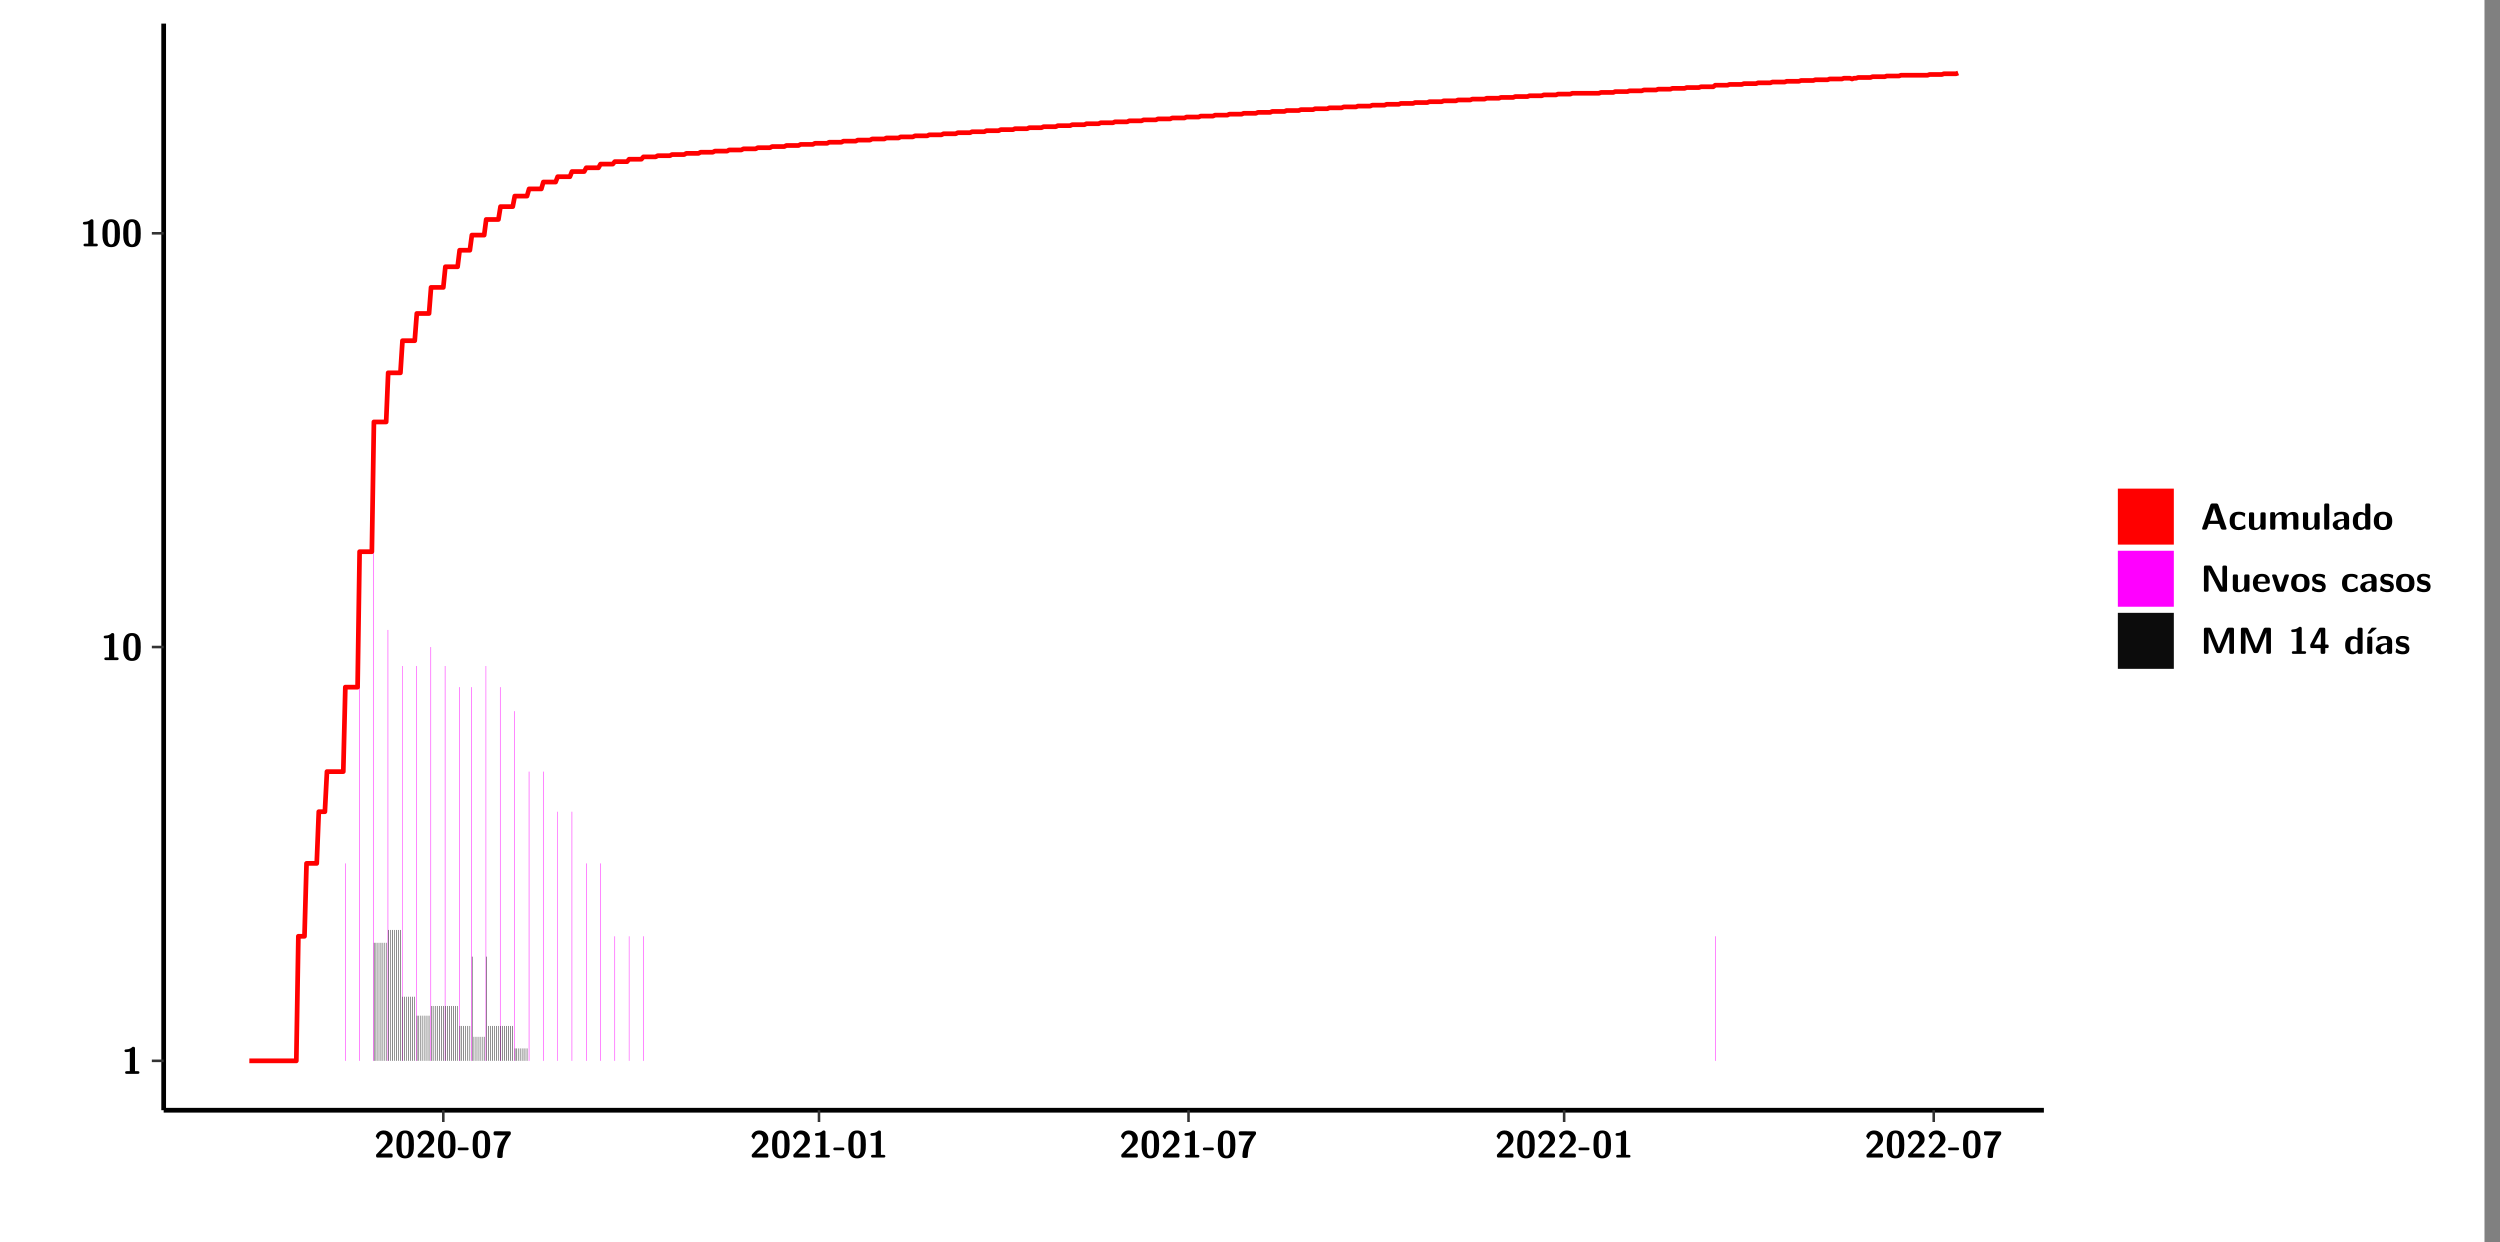 <?xml version="1.0" encoding="UTF-8"?>
<svg xmlns="http://www.w3.org/2000/svg" xmlns:xlink="http://www.w3.org/1999/xlink" width="579.653pt" height="288pt" viewBox="0 0 579.653 288" version="1.1">
<rect x="0" y="0" width="579.653" height="288" fill="#808080" stroke="none"/>
<defs>
<g>
<symbol overflow="visible" id="glyph0-0">
<path style="stroke:none;" d=""/>
</symbol>
<symbol overflow="visible" id="glyph0-1">
<path style="stroke:none;" d="M 3.109 -5.859 C 3.109 -6.016 3.109 -6.281 2.719 -6.281 C 2.547 -6.281 2.516 -6.266 2.406 -6.156 C 2.25 -6.016 1.922 -5.688 1.047 -5.672 C 0.891 -5.672 0.672 -5.609 0.672 -5.359 C 0.672 -5.047 0.969 -5.047 1.094 -5.047 C 1.344 -5.047 1.656 -5.078 1.906 -5.156 L 1.906 -0.625 L 1.234 -0.625 C 1.109 -0.625 0.812 -0.625 0.812 -0.312 C 0.812 0 1.109 0 1.234 0 L 3.719 0 C 3.828 0 4.141 0 4.141 -0.312 C 4.141 -0.625 3.828 -0.625 3.719 -0.625 L 3.109 -0.625 Z M 3.109 -5.859 "/>
</symbol>
<symbol overflow="visible" id="glyph0-2">
<path style="stroke:none;" d="M 4.438 -3 C 4.438 -4.203 4.438 -6.281 2.406 -6.281 C 0.375 -6.281 0.375 -4.219 0.375 -3 C 0.375 -1.812 0.375 0.188 2.406 0.188 C 4.438 0.188 4.438 -1.781 4.438 -3 Z M 2.406 -0.438 C 1.75 -0.438 1.656 -1.25 1.625 -1.484 C 1.562 -1.953 1.562 -2.766 1.562 -3.125 C 1.562 -3.641 1.562 -4.203 1.625 -4.641 C 1.641 -4.875 1.734 -5.641 2.406 -5.641 C 3.047 -5.641 3.156 -4.906 3.188 -4.734 C 3.25 -4.281 3.25 -3.594 3.25 -3.125 C 3.25 -2.625 3.25 -1.953 3.188 -1.469 C 3.156 -1.234 3.062 -0.438 2.406 -0.438 Z M 2.406 -0.438 "/>
</symbol>
<symbol overflow="visible" id="glyph0-3">
<path style="stroke:none;" d="M 0.562 -0.75 C 0.484 -0.656 0.484 -0.641 0.484 -0.484 L 0.484 -0.422 C 0.484 -0.109 0.578 0 0.906 0 L 3.906 0 C 4.25 0 4.328 -0.109 4.328 -0.422 L 4.328 -0.531 C 4.328 -0.672 4.328 -0.828 4.141 -0.906 C 4.078 -0.953 3.797 -0.953 3.625 -0.953 C 3.438 -0.953 3.219 -0.938 3.031 -0.938 L 1.609 -0.938 L 2.766 -2.031 C 2.906 -2.141 3.234 -2.422 3.359 -2.547 C 3.844 -3.016 4.328 -3.484 4.328 -4.266 C 4.328 -5.328 3.562 -6.281 2.266 -6.281 C 1.969 -6.281 1.469 -6.234 1.047 -5.891 C 0.969 -5.828 0.562 -5.516 0.406 -4.922 L 0.844 -4.359 C 0.891 -4.297 0.922 -4.266 0.984 -4.266 C 1.062 -4.266 1.078 -4.328 1.109 -4.422 C 1.281 -5.031 1.578 -5.406 2.141 -5.406 C 2.828 -5.406 3.109 -4.781 3.109 -4.25 C 3.109 -3.688 2.766 -3.094 2.25 -2.531 Z M 0.562 -0.75 "/>
</symbol>
<symbol overflow="visible" id="glyph0-4">
<path style="stroke:none;" d="M 2.25 -1.688 C 2.359 -1.688 2.672 -1.688 2.672 -2 C 2.672 -2.328 2.359 -2.328 2.25 -2.328 L 0.531 -2.328 C 0.422 -2.328 0.109 -2.328 0.109 -2 C 0.109 -1.688 0.422 -1.688 0.531 -1.688 Z M 2.25 -1.688 "/>
</symbol>
<symbol overflow="visible" id="glyph0-5">
<path style="stroke:none;" d="M 3.219 -5.141 C 1.25 -2.984 1.25 -0.766 1.25 -0.328 C 1.25 -0.047 1.312 0.094 1.672 0.094 L 2.078 0.094 C 2.219 0.094 2.5 0.094 2.5 -0.25 C 2.531 -2.422 3.281 -4 4.344 -5.328 C 4.406 -5.422 4.406 -5.484 4.406 -5.641 C 4.406 -5.844 4.406 -6.078 4.047 -6.078 C 3.75 -6.094 1.984 -6.094 1.547 -6.094 L 1 -6.094 C 0.578 -6.094 0.406 -6.094 0.406 -5.672 L 0.406 -5.562 C 0.406 -5.422 0.406 -5.25 0.594 -5.172 C 0.656 -5.141 0.938 -5.141 1.125 -5.141 C 1.328 -5.141 1.531 -5.141 1.734 -5.141 Z M 3.219 -5.141 "/>
</symbol>
<symbol overflow="visible" id="glyph0-6">
<path style="stroke:none;" d="M 4.156 -5.703 C 4.031 -6.078 3.766 -6.078 3.594 -6.078 L 2.828 -6.078 C 2.641 -6.078 2.391 -6.078 2.266 -5.703 L 0.406 -0.406 C 0.375 -0.297 0.375 -0.281 0.375 -0.234 C 0.375 0 0.594 0 0.703 0 L 1.031 0 C 1.188 0 1.453 0 1.578 -0.344 L 1.922 -1.328 L 4.344 -1.328 L 4.641 -0.484 C 4.75 -0.172 4.812 0 5.234 0 L 5.703 0 C 5.828 0 6.047 0 6.047 -0.234 C 6.047 -0.281 6.047 -0.297 6 -0.406 Z M 2.812 -3.938 C 2.938 -4.328 3.062 -4.656 3.125 -4.969 L 3.141 -4.969 C 3.188 -4.766 3.188 -4.75 3.25 -4.547 L 4.078 -2.078 L 2.188 -2.078 Z M 2.812 -3.938 "/>
</symbol>
<symbol overflow="visible" id="glyph0-7">
<path style="stroke:none;" d="M 4 -0.438 C 4 -0.531 3.969 -0.938 3.953 -1.047 C 3.953 -1.078 3.938 -1.172 3.844 -1.172 C 3.812 -1.172 3.797 -1.172 3.703 -1.078 C 3.562 -0.953 3.141 -0.594 2.422 -0.594 C 1.516 -0.594 1.516 -1.469 1.516 -2.031 C 1.516 -2.75 1.562 -3.484 2.453 -3.484 C 3.031 -3.484 3.266 -3.344 3.578 -3.078 C 3.688 -2.984 3.703 -2.984 3.734 -2.984 C 3.828 -2.984 3.844 -3.062 3.844 -3.094 C 3.859 -3.172 3.953 -3.656 3.953 -3.703 C 3.953 -3.781 3.891 -3.812 3.75 -3.891 C 3.328 -4.078 3.062 -4.156 2.453 -4.156 C 1.141 -4.156 0.328 -3.547 0.328 -2.016 C 0.328 -0.562 1.078 0.094 2.406 0.094 C 2.641 0.094 3.172 0.094 3.75 -0.203 C 4 -0.344 4 -0.344 4 -0.438 Z M 4 -0.438 "/>
</symbol>
<symbol overflow="visible" id="glyph0-8">
<path style="stroke:none;" d="M 4.391 -3.594 C 4.391 -3.875 4.328 -4.016 3.969 -4.016 L 3.609 -4.016 C 3.281 -4.016 3.188 -3.906 3.188 -3.594 L 3.188 -1.516 C 3.188 -0.938 2.891 -0.438 2.266 -0.438 C 1.766 -0.438 1.719 -0.562 1.719 -1.031 L 1.719 -3.594 C 1.719 -3.875 1.656 -4.016 1.297 -4.016 L 0.953 -4.016 C 0.625 -4.016 0.531 -3.922 0.531 -3.594 L 0.531 -1.109 C 0.531 -0.172 1.031 0.094 1.953 0.094 C 2.188 0.094 2.812 0.094 3.219 -0.656 L 3.219 -0.422 C 3.219 -0.141 3.281 0 3.641 0 L 3.969 0 C 4.297 0 4.391 -0.109 4.391 -0.422 Z M 4.391 -3.594 "/>
</symbol>
<symbol overflow="visible" id="glyph0-9">
<path style="stroke:none;" d="M 7.062 -2.844 C 7.062 -3.75 6.672 -4.109 5.781 -4.109 C 5.156 -4.109 4.688 -3.828 4.359 -3.25 C 4.219 -4.078 3.484 -4.109 3.109 -4.109 C 2.938 -4.109 2.578 -4.109 2.188 -3.828 C 1.906 -3.625 1.734 -3.344 1.672 -3.203 L 1.672 -3.641 C 1.672 -3.922 1.609 -4.062 1.25 -4.062 L 0.953 -4.062 C 0.625 -4.062 0.531 -3.969 0.531 -3.641 L 0.531 -0.422 C 0.531 -0.109 0.625 0 0.953 0 L 1.297 0 C 1.625 0 1.719 -0.109 1.719 -0.422 L 1.719 -2.359 C 1.719 -3.141 2.25 -3.484 2.688 -3.484 C 3.109 -3.484 3.203 -3.297 3.203 -2.828 L 3.203 -0.422 C 3.203 -0.109 3.297 0 3.625 0 L 3.969 0 C 4.297 0 4.391 -0.109 4.391 -0.422 L 4.391 -2.359 C 4.391 -3.141 4.922 -3.484 5.359 -3.484 C 5.781 -3.484 5.875 -3.297 5.875 -2.828 L 5.875 -0.422 C 5.875 -0.109 5.969 0 6.297 0 L 6.641 0 C 6.984 0 7.062 -0.109 7.062 -0.422 Z M 7.062 -2.844 "/>
</symbol>
<symbol overflow="visible" id="glyph0-10">
<path style="stroke:none;" d="M 1.703 -5.656 C 1.703 -5.938 1.641 -6.078 1.281 -6.078 L 0.953 -6.078 C 0.641 -6.078 0.531 -5.984 0.531 -5.656 L 0.531 -0.422 C 0.531 -0.109 0.625 0 0.953 0 L 1.281 0 C 1.609 0 1.703 -0.109 1.703 -0.422 Z M 1.703 -5.656 "/>
</symbol>
<symbol overflow="visible" id="glyph0-11">
<path style="stroke:none;" d="M 4.062 -2.766 C 4.062 -4.156 2.734 -4.156 2.297 -4.156 C 1.891 -4.156 1.453 -4.125 0.859 -3.891 C 0.672 -3.797 0.625 -3.781 0.625 -3.688 C 0.625 -3.625 0.688 -3.109 0.688 -3.047 C 0.703 -2.984 0.75 -2.938 0.812 -2.938 C 0.844 -2.938 0.875 -2.969 0.906 -3 C 1.281 -3.391 1.719 -3.578 2.266 -3.578 C 2.734 -3.578 2.875 -3.297 2.875 -2.781 L 2.875 -2.469 C 2.562 -2.469 0.266 -2.453 0.266 -1.172 C 0.266 -0.547 0.766 0.094 1.531 0.094 C 1.828 0.094 2.484 0.016 2.906 -0.594 L 2.906 -0.422 C 2.906 -0.141 2.969 0 3.328 0 L 3.641 0 C 3.984 0 4.062 -0.109 4.062 -0.422 Z M 2.875 -1.344 C 2.875 -0.531 2.047 -0.531 2.016 -0.531 C 1.641 -0.531 1.406 -0.844 1.406 -1.188 C 1.406 -2.047 2.625 -2.109 2.875 -2.109 Z M 2.875 -1.344 "/>
</symbol>
<symbol overflow="visible" id="glyph0-12">
<path style="stroke:none;" d="M 4.375 -5.656 C 4.375 -5.938 4.312 -6.078 3.953 -6.078 L 3.625 -6.078 C 3.297 -6.078 3.203 -5.969 3.203 -5.656 L 3.203 -3.672 C 2.812 -4.047 2.375 -4.109 2.109 -4.109 C 0.328 -4.109 0.328 -2.422 0.328 -2 C 0.328 -1.594 0.328 0.094 2.062 0.094 C 2.422 0.094 2.812 -0.016 3.188 -0.406 C 3.188 -0.094 3.297 0 3.609 0 L 3.953 0 C 4.281 0 4.375 -0.109 4.375 -0.422 Z M 3.188 -1.094 C 3.188 -0.953 3.188 -0.875 2.922 -0.688 C 2.703 -0.547 2.5 -0.531 2.406 -0.531 C 1.516 -0.531 1.516 -1.344 1.516 -2 C 1.516 -2.656 1.516 -3.484 2.5 -3.484 C 2.75 -3.484 2.984 -3.391 3.188 -3.203 Z M 3.188 -1.094 "/>
</symbol>
<symbol overflow="visible" id="glyph0-13">
<path style="stroke:none;" d="M 4.547 -1.969 C 4.547 -3.406 3.844 -4.156 2.406 -4.156 C 0.953 -4.156 0.266 -3.391 0.266 -1.969 C 0.266 -0.547 1.031 0.094 2.406 0.094 C 3.781 0.094 4.547 -0.531 4.547 -1.969 Z M 2.406 -0.594 C 1.469 -0.594 1.469 -1.375 1.469 -2.078 C 1.469 -2.75 1.469 -3.531 2.406 -3.531 C 3.344 -3.531 3.344 -2.766 3.344 -2.078 C 3.344 -1.391 3.344 -0.594 2.406 -0.594 Z M 2.406 -0.594 "/>
</symbol>
<symbol overflow="visible" id="glyph0-14">
<path style="stroke:none;" d="M 2.656 -5.734 C 2.469 -6.078 2.203 -6.078 2.031 -6.078 L 1.219 -6.078 C 0.906 -6.078 0.797 -5.984 0.797 -5.656 L 0.797 -0.422 C 0.797 -0.109 0.891 0 1.219 0 L 1.453 0 C 1.781 0 1.875 -0.109 1.875 -0.422 L 1.875 -5.016 L 1.891 -5.016 L 4.297 -0.344 C 4.484 0 4.75 0 4.922 0 L 5.734 0 C 6.062 0 6.156 -0.109 6.156 -0.422 L 6.156 -5.656 C 6.156 -5.938 6.094 -6.078 5.734 -6.078 L 5.5 -6.078 C 5.156 -6.078 5.078 -5.969 5.078 -5.656 L 5.078 -1.062 L 5.062 -1.062 Z M 2.656 -5.734 "/>
</symbol>
<symbol overflow="visible" id="glyph0-15">
<path style="stroke:none;" d="M 3.781 -1.875 C 3.984 -1.875 4.203 -1.891 4.203 -2.281 C 4.203 -3.406 3.672 -4.156 2.359 -4.156 C 0.969 -4.156 0.266 -3.375 0.266 -2.047 C 0.266 -0.609 1.109 0.094 2.484 0.094 C 2.812 0.094 3.312 0.047 3.891 -0.234 C 4.078 -0.328 4.141 -0.359 4.141 -0.469 C 4.141 -0.531 4.125 -0.781 4.109 -0.844 C 4.078 -1.125 4.062 -1.125 3.984 -1.125 C 3.953 -1.125 3.938 -1.125 3.844 -1.047 C 3.328 -0.594 2.797 -0.531 2.516 -0.531 C 1.531 -0.531 1.422 -1.312 1.391 -1.875 Z M 1.406 -2.344 C 1.422 -2.875 1.609 -3.531 2.359 -3.531 C 3.062 -3.531 3.203 -3.031 3.219 -2.344 Z M 1.406 -2.344 "/>
</symbol>
<symbol overflow="visible" id="glyph0-16">
<path style="stroke:none;" d="M 4.109 -3.609 C 4.141 -3.719 4.141 -3.75 4.141 -3.766 C 4.141 -4.016 3.922 -4.016 3.797 -4.016 L 3.609 -4.016 C 3.25 -4.016 3.141 -3.891 3.062 -3.641 L 2.203 -0.984 L 1.328 -3.641 C 1.266 -3.828 1.203 -4.016 0.781 -4.016 L 0.578 -4.016 C 0.453 -4.016 0.234 -4.016 0.234 -3.766 C 0.234 -3.75 0.234 -3.719 0.266 -3.609 L 1.312 -0.375 C 1.438 0 1.703 0 1.859 0 L 2.5 0 C 2.672 0 2.938 0 3.062 -0.375 Z M 4.109 -3.609 "/>
</symbol>
<symbol overflow="visible" id="glyph0-17">
<path style="stroke:none;" d="M 3.469 -1.234 C 3.469 -1.734 3.203 -2.031 3.047 -2.172 C 2.703 -2.484 2.391 -2.547 2.031 -2.609 C 1.547 -2.703 1.188 -2.766 1.188 -3.109 C 1.188 -3.469 1.484 -3.547 1.828 -3.547 C 2.406 -3.547 2.719 -3.328 2.953 -3.125 C 3.047 -3.047 3.062 -3.047 3.094 -3.047 C 3.188 -3.047 3.203 -3.125 3.203 -3.156 C 3.219 -3.219 3.312 -3.719 3.312 -3.766 C 3.312 -3.906 2.844 -4.031 2.75 -4.062 C 2.406 -4.156 2.125 -4.156 1.891 -4.156 C 1.5 -4.156 0.328 -4.156 0.328 -2.906 C 0.328 -2.484 0.516 -2.219 0.75 -2 C 1.062 -1.734 1.406 -1.672 1.906 -1.562 C 2.156 -1.531 2.609 -1.453 2.609 -1.062 C 2.609 -0.656 2.266 -0.594 1.922 -0.594 C 1.531 -0.594 1.047 -0.703 0.625 -1.188 C 0.594 -1.234 0.562 -1.266 0.516 -1.266 C 0.422 -1.266 0.406 -1.188 0.391 -1.125 C 0.375 -1.016 0.266 -0.516 0.266 -0.422 C 0.266 -0.266 0.922 -0.062 0.922 -0.047 C 1.406 0.094 1.766 0.094 1.922 0.094 C 2.359 0.094 3.469 0.062 3.469 -1.234 Z M 3.469 -1.234 "/>
</symbol>
<symbol overflow="visible" id="glyph0-18">
<path style="stroke:none;" d="M 4.859 -2.859 C 4.688 -2.422 4.359 -1.609 4.281 -1.312 C 4.203 -1.625 3.844 -2.484 3.656 -2.953 L 2.531 -5.719 C 2.391 -6.078 2.109 -6.078 1.953 -6.078 L 1.219 -6.078 C 0.906 -6.078 0.797 -5.984 0.797 -5.656 L 0.797 -0.422 C 0.797 -0.109 0.891 0 1.219 0 L 1.453 0 C 1.781 0 1.875 -0.109 1.875 -0.422 L 1.875 -4.953 L 1.891 -4.953 C 1.984 -4.562 2.375 -3.578 2.578 -3.062 L 3.609 -0.562 C 3.766 -0.188 3.969 -0.188 4.266 -0.188 C 4.562 -0.188 4.781 -0.188 4.938 -0.562 L 6.062 -3.328 C 6.141 -3.531 6.625 -4.719 6.672 -4.953 L 6.688 -4.953 L 6.688 -0.422 C 6.688 -0.141 6.75 0 7.109 0 L 7.344 0 C 7.672 0 7.766 -0.109 7.766 -0.422 L 7.766 -5.656 C 7.766 -5.938 7.703 -6.078 7.344 -6.078 L 6.609 -6.078 C 6.391 -6.078 6.172 -6.062 6.016 -5.703 Z M 4.859 -2.859 "/>
</symbol>
<symbol overflow="visible" id="glyph0-19">
<path style="stroke:none;" d="M 0.344 -2.297 C 0.266 -2.172 0.266 -2.141 0.266 -1.984 L 0.266 -1.766 C 0.266 -1.484 0.328 -1.344 0.688 -1.344 L 2.672 -1.344 L 2.672 -0.422 C 2.672 -0.141 2.719 0 3.078 0 L 3.328 0 C 3.656 0 3.75 -0.109 3.75 -0.422 L 3.75 -1.344 L 4.125 -1.344 C 4.391 -1.344 4.547 -1.406 4.547 -1.75 C 4.547 -2.078 4.422 -2.172 4.125 -2.172 L 3.75 -2.172 L 3.75 -5.656 C 3.75 -5.984 3.656 -6.078 3.328 -6.078 L 2.688 -6.078 C 2.531 -6.078 2.391 -6.078 2.281 -5.875 Z M 1.188 -2.172 C 2.578 -4.75 2.672 -5.016 2.703 -5.156 L 2.719 -5.156 L 2.719 -2.172 Z M 1.188 -2.172 "/>
</symbol>
<symbol overflow="visible" id="glyph0-20">
<path style="stroke:none;" d="M 3.906 -5.844 C 3.953 -5.875 4 -5.922 4 -5.969 C 4 -6.078 3.906 -6.078 3.766 -6.078 L 3.047 -6.078 C 2.875 -6.078 2.859 -6.078 2.781 -5.984 L 2.031 -4.953 C 1.953 -4.859 1.953 -4.844 1.953 -4.828 C 1.953 -4.703 2.047 -4.703 2.188 -4.703 L 2.516 -4.703 Z M 3.906 -5.844 "/>
</symbol>
<symbol overflow="visible" id="glyph0-21">
<path style="stroke:none;" d="M 1.703 -3.594 C 1.703 -3.875 1.641 -4.016 1.281 -4.016 L 0.953 -4.016 C 0.641 -4.016 0.531 -3.922 0.531 -3.594 L 0.531 -0.422 C 0.531 -0.109 0.625 0 0.953 0 L 1.281 0 C 1.609 0 1.703 -0.109 1.703 -0.422 Z M 1.703 -3.594 "/>
</symbol>
</g>
<clipPath id="clip1">
  <path d="M 0 0 L 576.008 0 L 576.008 288 L 0 288 Z M 0 0 "/>
</clipPath>
<clipPath id="clip2">
  <path d="M 37.949 5.477 L 473.898 5.477 L 473.898 257.414 L 37.949 257.414 Z M 37.949 5.477 "/>
</clipPath>
</defs>
<g id="surface1">
<g clip-path="url(#clip1)" clip-rule="nonzero">
<path style="fill-rule:nonzero;fill:rgb(100%,100%,100%);fill-opacity:1;stroke-width:0.598;stroke-linecap:round;stroke-linejoin:round;stroke:rgb(100%,100%,100%);stroke-opacity:1;stroke-miterlimit:10;" d="M 0 0 L 0 288.004 L 576.008 288.004 L 576.008 0 Z M 0 0 " transform="matrix(1,0,0,-1,0,288)"/>
</g>
<g clip-path="url(#clip2)" clip-rule="nonzero">
<path style=" stroke:none;fill-rule:nonzero;fill:rgb(100%,100%,100%);fill-opacity:1;" d="M 37.949 257.414 L 37.949 5.477 L 473.898 5.477 L 473.898 257.414 Z M 37.949 257.414 "/>
</g>
<path style=" stroke:none;fill-rule:nonzero;fill:rgb(100%,0%,100%);fill-opacity:1;" d="M 80.012 245.969 L 80.012 200.188 L 80.121 200.188 L 80.121 245.969 Z M 80.012 245.969 "/>
<path style=" stroke:none;fill-rule:nonzero;fill:rgb(100%,0%,100%);fill-opacity:1;" d="M 83.328 245.969 L 83.328 154.418 L 83.438 154.418 L 83.438 245.969 Z M 83.328 245.969 "/>
<path style=" stroke:none;fill-rule:nonzero;fill:rgb(100%,0%,100%);fill-opacity:1;" d="M 86.578 245.969 L 86.578 125.539 L 86.688 125.539 L 86.688 245.969 Z M 86.578 245.969 "/>
<path style=" stroke:none;fill-rule:nonzero;fill:rgb(4.999%,4.999%,4.999%);fill-opacity:1;" d="M 86.695 245.969 L 86.695 218.598 L 86.805 218.598 L 86.805 245.969 Z M 86.695 245.969 "/>
<path style=" stroke:none;fill-rule:nonzero;fill:rgb(4.999%,4.999%,4.999%);fill-opacity:1;" d="M 87.113 245.969 L 87.113 218.598 L 87.223 218.598 L 87.223 245.969 Z M 87.113 245.969 "/>
<path style=" stroke:none;fill-rule:nonzero;fill:rgb(4.999%,4.999%,4.999%);fill-opacity:1;" d="M 87.582 245.969 L 87.582 218.598 L 87.691 218.598 L 87.691 245.969 Z M 87.582 245.969 "/>
<path style=" stroke:none;fill-rule:nonzero;fill:rgb(4.999%,4.999%,4.999%);fill-opacity:1;" d="M 88.062 245.969 L 88.062 218.598 L 88.172 218.598 L 88.172 245.969 Z M 88.062 245.969 "/>
<path style=" stroke:none;fill-rule:nonzero;fill:rgb(4.999%,4.999%,4.999%);fill-opacity:1;" d="M 88.527 245.969 L 88.527 218.598 L 88.641 218.598 L 88.641 245.969 Z M 88.527 245.969 "/>
<path style=" stroke:none;fill-rule:nonzero;fill:rgb(4.999%,4.999%,4.999%);fill-opacity:1;" d="M 89.008 245.969 L 89.008 218.598 L 89.117 218.598 L 89.117 245.969 Z M 89.008 245.969 "/>
<path style=" stroke:none;fill-rule:nonzero;fill:rgb(4.999%,4.999%,4.999%);fill-opacity:1;" d="M 89.484 245.969 L 89.484 218.598 L 89.586 218.598 L 89.586 245.969 Z M 89.484 245.969 "/>
<path style=" stroke:none;fill-rule:nonzero;fill:rgb(100%,0%,100%);fill-opacity:1;" d="M 89.895 245.969 L 89.895 146.059 L 90.004 146.059 L 90.004 245.969 Z M 89.895 245.969 "/>
<path style=" stroke:none;fill-rule:nonzero;fill:rgb(4.999%,4.999%,4.999%);fill-opacity:1;" d="M 90.012 245.969 L 90.012 215.621 L 90.125 215.621 L 90.125 245.969 Z M 90.012 245.969 "/>
<path style=" stroke:none;fill-rule:nonzero;fill:rgb(4.999%,4.999%,4.999%);fill-opacity:1;" d="M 90.434 245.969 L 90.434 215.621 L 90.531 215.621 L 90.531 245.969 Z M 90.434 245.969 "/>
<path style=" stroke:none;fill-rule:nonzero;fill:rgb(4.999%,4.999%,4.999%);fill-opacity:1;" d="M 90.898 245.969 L 90.898 215.621 L 91.012 215.621 L 91.012 245.969 Z M 90.898 245.969 "/>
<path style=" stroke:none;fill-rule:nonzero;fill:rgb(4.999%,4.999%,4.999%);fill-opacity:1;" d="M 91.379 245.969 L 91.379 215.621 L 91.477 215.621 L 91.477 245.969 Z M 91.379 245.969 "/>
<path style=" stroke:none;fill-rule:nonzero;fill:rgb(4.999%,4.999%,4.999%);fill-opacity:1;" d="M 91.848 245.969 L 91.848 215.621 L 91.957 215.621 L 91.957 245.969 Z M 91.848 245.969 "/>
<path style=" stroke:none;fill-rule:nonzero;fill:rgb(4.999%,4.999%,4.999%);fill-opacity:1;" d="M 92.324 245.969 L 92.324 215.621 L 92.426 215.621 L 92.426 245.969 Z M 92.324 245.969 "/>
<path style=" stroke:none;fill-rule:nonzero;fill:rgb(4.999%,4.999%,4.999%);fill-opacity:1;" d="M 92.793 245.969 L 92.793 215.621 L 92.902 215.621 L 92.902 245.969 Z M 92.793 245.969 "/>
<path style=" stroke:none;fill-rule:nonzero;fill:rgb(100%,0%,100%);fill-opacity:1;" d="M 93.211 245.969 L 93.211 154.418 L 93.312 154.418 L 93.312 245.969 Z M 93.211 245.969 "/>
<path style=" stroke:none;fill-rule:nonzero;fill:rgb(4.999%,4.999%,4.999%);fill-opacity:1;" d="M 93.332 245.969 L 93.332 231.102 L 93.43 231.102 L 93.43 245.969 Z M 93.332 245.969 "/>
<path style=" stroke:none;fill-rule:nonzero;fill:rgb(4.999%,4.999%,4.999%);fill-opacity:1;" d="M 93.738 245.969 L 93.738 231.102 L 93.848 231.102 L 93.848 245.969 Z M 93.738 245.969 "/>
<path style=" stroke:none;fill-rule:nonzero;fill:rgb(4.999%,4.999%,4.999%);fill-opacity:1;" d="M 94.219 245.969 L 94.219 231.102 L 94.316 231.102 L 94.316 245.969 Z M 94.219 245.969 "/>
<path style=" stroke:none;fill-rule:nonzero;fill:rgb(4.999%,4.999%,4.999%);fill-opacity:1;" d="M 94.688 245.969 L 94.688 231.102 L 94.797 231.102 L 94.797 245.969 Z M 94.688 245.969 "/>
<path style=" stroke:none;fill-rule:nonzero;fill:rgb(4.999%,4.999%,4.999%);fill-opacity:1;" d="M 95.164 245.969 L 95.164 231.102 L 95.266 231.102 L 95.266 245.969 Z M 95.164 245.969 "/>
<path style=" stroke:none;fill-rule:nonzero;fill:rgb(4.999%,4.999%,4.999%);fill-opacity:1;" d="M 95.633 245.969 L 95.633 231.102 L 95.742 231.102 L 95.742 245.969 Z M 95.633 245.969 "/>
<path style=" stroke:none;fill-rule:nonzero;fill:rgb(4.999%,4.999%,4.999%);fill-opacity:1;" d="M 96.109 245.969 L 96.109 231.102 L 96.211 231.102 L 96.211 245.969 Z M 96.109 245.969 "/>
<path style=" stroke:none;fill-rule:nonzero;fill:rgb(100%,0%,100%);fill-opacity:1;" d="M 96.52 245.969 L 96.52 154.418 L 96.629 154.418 L 96.629 245.969 Z M 96.52 245.969 "/>
<path style=" stroke:none;fill-rule:nonzero;fill:rgb(4.999%,4.999%,4.999%);fill-opacity:1;" d="M 96.641 245.969 L 96.641 235.496 L 96.75 235.496 L 96.75 245.969 Z M 96.641 245.969 "/>
<path style=" stroke:none;fill-rule:nonzero;fill:rgb(4.999%,4.999%,4.999%);fill-opacity:1;" d="M 97.059 245.969 L 97.059 235.496 L 97.156 235.496 L 97.156 245.969 Z M 97.059 245.969 "/>
<path style=" stroke:none;fill-rule:nonzero;fill:rgb(4.999%,4.999%,4.999%);fill-opacity:1;" d="M 97.527 245.969 L 97.527 235.496 L 97.637 235.496 L 97.637 245.969 Z M 97.527 245.969 "/>
<path style=" stroke:none;fill-rule:nonzero;fill:rgb(4.999%,4.999%,4.999%);fill-opacity:1;" d="M 98.004 245.969 L 98.004 235.496 L 98.102 235.496 L 98.102 245.969 Z M 98.004 245.969 "/>
<path style=" stroke:none;fill-rule:nonzero;fill:rgb(4.999%,4.999%,4.999%);fill-opacity:1;" d="M 98.473 245.969 L 98.473 235.496 L 98.582 235.496 L 98.582 245.969 Z M 98.473 245.969 "/>
<path style=" stroke:none;fill-rule:nonzero;fill:rgb(4.999%,4.999%,4.999%);fill-opacity:1;" d="M 98.949 245.969 L 98.949 235.496 L 99.051 235.496 L 99.051 245.969 Z M 98.949 245.969 "/>
<path style=" stroke:none;fill-rule:nonzero;fill:rgb(4.999%,4.999%,4.999%);fill-opacity:1;" d="M 99.418 245.969 L 99.418 235.496 L 99.527 235.496 L 99.527 245.969 Z M 99.418 245.969 "/>
<path style=" stroke:none;fill-rule:nonzero;fill:rgb(100%,0%,100%);fill-opacity:1;" d="M 99.836 245.969 L 99.836 150.027 L 99.945 150.027 L 99.945 245.969 Z M 99.836 245.969 "/>
<path style=" stroke:none;fill-rule:nonzero;fill:rgb(4.999%,4.999%,4.999%);fill-opacity:1;" d="M 99.957 245.969 L 99.957 233.246 L 100.055 233.246 L 100.055 245.969 Z M 99.957 245.969 "/>
<path style=" stroke:none;fill-rule:nonzero;fill:rgb(4.999%,4.999%,4.999%);fill-opacity:1;" d="M 100.363 245.969 L 100.363 233.246 L 100.473 233.246 L 100.473 245.969 Z M 100.363 245.969 "/>
<path style=" stroke:none;fill-rule:nonzero;fill:rgb(4.999%,4.999%,4.999%);fill-opacity:1;" d="M 100.844 245.969 L 100.844 233.246 L 100.953 233.246 L 100.953 245.969 Z M 100.844 245.969 "/>
<path style=" stroke:none;fill-rule:nonzero;fill:rgb(4.999%,4.999%,4.999%);fill-opacity:1;" d="M 101.312 245.969 L 101.312 233.246 L 101.422 233.246 L 101.422 245.969 Z M 101.312 245.969 "/>
<path style=" stroke:none;fill-rule:nonzero;fill:rgb(4.999%,4.999%,4.999%);fill-opacity:1;" d="M 101.789 245.969 L 101.789 233.246 L 101.898 233.246 L 101.898 245.969 Z M 101.789 245.969 "/>
<path style=" stroke:none;fill-rule:nonzero;fill:rgb(4.999%,4.999%,4.999%);fill-opacity:1;" d="M 102.258 245.969 L 102.258 233.246 L 102.367 233.246 L 102.367 245.969 Z M 102.258 245.969 "/>
<path style=" stroke:none;fill-rule:nonzero;fill:rgb(4.999%,4.999%,4.999%);fill-opacity:1;" d="M 102.734 245.969 L 102.734 233.246 L 102.844 233.246 L 102.844 245.969 Z M 102.734 245.969 "/>
<path style=" stroke:none;fill-rule:nonzero;fill:rgb(100%,0%,100%);fill-opacity:1;" d="M 103.145 245.969 L 103.145 154.418 L 103.254 154.418 L 103.254 245.969 Z M 103.145 245.969 "/>
<path style=" stroke:none;fill-rule:nonzero;fill:rgb(4.999%,4.999%,4.999%);fill-opacity:1;" d="M 103.266 245.969 L 103.266 233.246 L 103.375 233.246 L 103.375 245.969 Z M 103.266 245.969 "/>
<path style=" stroke:none;fill-rule:nonzero;fill:rgb(4.999%,4.999%,4.999%);fill-opacity:1;" d="M 103.684 245.969 L 103.684 233.246 L 103.793 233.246 L 103.793 245.969 Z M 103.684 245.969 "/>
<path style=" stroke:none;fill-rule:nonzero;fill:rgb(4.999%,4.999%,4.999%);fill-opacity:1;" d="M 104.152 245.969 L 104.152 233.246 L 104.262 233.246 L 104.262 245.969 Z M 104.152 245.969 "/>
<path style=" stroke:none;fill-rule:nonzero;fill:rgb(4.999%,4.999%,4.999%);fill-opacity:1;" d="M 104.629 245.969 L 104.629 233.246 L 104.738 233.246 L 104.738 245.969 Z M 104.629 245.969 "/>
<path style=" stroke:none;fill-rule:nonzero;fill:rgb(4.999%,4.999%,4.999%);fill-opacity:1;" d="M 105.098 245.969 L 105.098 233.246 L 105.207 233.246 L 105.207 245.969 Z M 105.098 245.969 "/>
<path style=" stroke:none;fill-rule:nonzero;fill:rgb(4.999%,4.999%,4.999%);fill-opacity:1;" d="M 105.574 245.969 L 105.574 233.246 L 105.684 233.246 L 105.684 245.969 Z M 105.574 245.969 "/>
<path style=" stroke:none;fill-rule:nonzero;fill:rgb(4.999%,4.999%,4.999%);fill-opacity:1;" d="M 106.055 245.969 L 106.055 233.246 L 106.152 233.246 L 106.152 245.969 Z M 106.055 245.969 "/>
<path style=" stroke:none;fill-rule:nonzero;fill:rgb(100%,0%,100%);fill-opacity:1;" d="M 106.461 245.969 L 106.461 159.32 L 106.57 159.32 L 106.57 245.969 Z M 106.461 245.969 "/>
<path style=" stroke:none;fill-rule:nonzero;fill:rgb(4.999%,4.999%,4.999%);fill-opacity:1;" d="M 106.582 245.969 L 106.582 237.879 L 106.691 237.879 L 106.691 245.969 Z M 106.582 245.969 "/>
<path style=" stroke:none;fill-rule:nonzero;fill:rgb(4.999%,4.999%,4.999%);fill-opacity:1;" d="M 107 245.969 L 107 237.879 L 107.102 237.879 L 107.102 245.969 Z M 107 245.969 "/>
<path style=" stroke:none;fill-rule:nonzero;fill:rgb(4.999%,4.999%,4.999%);fill-opacity:1;" d="M 107.469 245.969 L 107.469 237.879 L 107.578 237.879 L 107.578 245.969 Z M 107.469 245.969 "/>
<path style=" stroke:none;fill-rule:nonzero;fill:rgb(4.999%,4.999%,4.999%);fill-opacity:1;" d="M 107.945 245.969 L 107.945 237.879 L 108.047 237.879 L 108.047 245.969 Z M 107.945 245.969 "/>
<path style=" stroke:none;fill-rule:nonzero;fill:rgb(4.999%,4.999%,4.999%);fill-opacity:1;" d="M 108.414 245.969 L 108.414 237.879 L 108.523 237.879 L 108.523 245.969 Z M 108.414 245.969 "/>
<path style=" stroke:none;fill-rule:nonzero;fill:rgb(4.999%,4.999%,4.999%);fill-opacity:1;" d="M 108.895 245.969 L 108.895 237.879 L 108.992 237.879 L 108.992 245.969 Z M 108.895 245.969 "/>
<path style=" stroke:none;fill-rule:nonzero;fill:rgb(100%,0%,100%);fill-opacity:1;" d="M 109.301 245.969 L 109.301 159.32 L 109.41 159.32 L 109.41 245.969 Z M 109.301 245.969 "/>
<path style=" stroke:none;fill-rule:nonzero;fill:rgb(4.999%,4.999%,4.999%);fill-opacity:1;" d="M 109.422 245.969 L 109.422 221.809 L 109.531 221.809 L 109.531 245.969 Z M 109.422 245.969 "/>
<path style=" stroke:none;fill-rule:nonzero;fill:rgb(4.999%,4.999%,4.999%);fill-opacity:1;" d="M 109.84 245.969 L 109.84 240.398 L 109.938 240.398 L 109.938 245.969 Z M 109.84 245.969 "/>
<path style=" stroke:none;fill-rule:nonzero;fill:rgb(4.999%,4.999%,4.999%);fill-opacity:1;" d="M 110.309 245.969 L 110.309 240.398 L 110.418 240.398 L 110.418 245.969 Z M 110.309 245.969 "/>
<path style=" stroke:none;fill-rule:nonzero;fill:rgb(4.999%,4.999%,4.999%);fill-opacity:1;" d="M 110.785 245.969 L 110.785 240.398 L 110.887 240.398 L 110.887 245.969 Z M 110.785 245.969 "/>
<path style=" stroke:none;fill-rule:nonzero;fill:rgb(4.999%,4.999%,4.999%);fill-opacity:1;" d="M 111.254 245.969 L 111.254 240.398 L 111.363 240.398 L 111.363 245.969 Z M 111.254 245.969 "/>
<path style=" stroke:none;fill-rule:nonzero;fill:rgb(4.999%,4.999%,4.999%);fill-opacity:1;" d="M 111.734 245.969 L 111.734 240.398 L 111.832 240.398 L 111.832 245.969 Z M 111.734 245.969 "/>
<path style=" stroke:none;fill-rule:nonzero;fill:rgb(4.999%,4.999%,4.999%);fill-opacity:1;" d="M 112.199 245.969 L 112.199 240.398 L 112.309 240.398 L 112.309 245.969 Z M 112.199 245.969 "/>
<path style=" stroke:none;fill-rule:nonzero;fill:rgb(100%,0%,100%);fill-opacity:1;" d="M 112.617 245.969 L 112.617 154.418 L 112.719 154.418 L 112.719 245.969 Z M 112.617 245.969 "/>
<path style=" stroke:none;fill-rule:nonzero;fill:rgb(4.999%,4.999%,4.999%);fill-opacity:1;" d="M 112.738 245.969 L 112.738 221.809 L 112.84 221.809 L 112.84 245.969 Z M 112.738 245.969 "/>
<path style=" stroke:none;fill-rule:nonzero;fill:rgb(4.999%,4.999%,4.999%);fill-opacity:1;" d="M 113.148 245.969 L 113.148 237.879 L 113.258 237.879 L 113.258 245.969 Z M 113.148 245.969 "/>
<path style=" stroke:none;fill-rule:nonzero;fill:rgb(4.999%,4.999%,4.999%);fill-opacity:1;" d="M 113.625 245.969 L 113.625 237.879 L 113.727 237.879 L 113.727 245.969 Z M 113.625 245.969 "/>
<path style=" stroke:none;fill-rule:nonzero;fill:rgb(4.999%,4.999%,4.999%);fill-opacity:1;" d="M 114.094 245.969 L 114.094 237.879 L 114.203 237.879 L 114.203 245.969 Z M 114.094 245.969 "/>
<path style=" stroke:none;fill-rule:nonzero;fill:rgb(4.999%,4.999%,4.999%);fill-opacity:1;" d="M 114.57 245.969 L 114.57 237.879 L 114.672 237.879 L 114.672 245.969 Z M 114.57 245.969 "/>
<path style=" stroke:none;fill-rule:nonzero;fill:rgb(4.999%,4.999%,4.999%);fill-opacity:1;" d="M 115.039 245.969 L 115.039 237.879 L 115.148 237.879 L 115.148 245.969 Z M 115.039 245.969 "/>
<path style=" stroke:none;fill-rule:nonzero;fill:rgb(4.999%,4.999%,4.999%);fill-opacity:1;" d="M 115.52 245.969 L 115.52 237.879 L 115.617 237.879 L 115.617 245.969 Z M 115.52 245.969 "/>
<path style=" stroke:none;fill-rule:nonzero;fill:rgb(100%,0%,100%);fill-opacity:1;" d="M 115.926 245.969 L 115.926 159.32 L 116.035 159.32 L 116.035 245.969 Z M 115.926 245.969 "/>
<path style=" stroke:none;fill-rule:nonzero;fill:rgb(4.999%,4.999%,4.999%);fill-opacity:1;" d="M 116.047 245.969 L 116.047 237.879 L 116.156 237.879 L 116.156 245.969 Z M 116.047 245.969 "/>
<path style=" stroke:none;fill-rule:nonzero;fill:rgb(4.999%,4.999%,4.999%);fill-opacity:1;" d="M 116.465 245.969 L 116.465 237.879 L 116.574 237.879 L 116.574 245.969 Z M 116.465 245.969 "/>
<path style=" stroke:none;fill-rule:nonzero;fill:rgb(4.999%,4.999%,4.999%);fill-opacity:1;" d="M 116.934 245.969 L 116.934 237.879 L 117.043 237.879 L 117.043 245.969 Z M 116.934 245.969 "/>
<path style=" stroke:none;fill-rule:nonzero;fill:rgb(4.999%,4.999%,4.999%);fill-opacity:1;" d="M 117.41 245.969 L 117.41 237.879 L 117.52 237.879 L 117.52 245.969 Z M 117.41 245.969 "/>
<path style=" stroke:none;fill-rule:nonzero;fill:rgb(4.999%,4.999%,4.999%);fill-opacity:1;" d="M 117.879 245.969 L 117.879 237.879 L 117.988 237.879 L 117.988 245.969 Z M 117.879 245.969 "/>
<path style=" stroke:none;fill-rule:nonzero;fill:rgb(4.999%,4.999%,4.999%);fill-opacity:1;" d="M 118.359 245.969 L 118.359 237.879 L 118.469 237.879 L 118.469 245.969 Z M 118.359 245.969 "/>
<path style=" stroke:none;fill-rule:nonzero;fill:rgb(4.999%,4.999%,4.999%);fill-opacity:1;" d="M 118.824 245.969 L 118.824 237.879 L 118.934 237.879 L 118.934 245.969 Z M 118.824 245.969 "/>
<path style=" stroke:none;fill-rule:nonzero;fill:rgb(100%,0%,100%);fill-opacity:1;" d="M 119.246 245.969 L 119.246 164.891 L 119.355 164.891 L 119.355 245.969 Z M 119.246 245.969 "/>
<path style=" stroke:none;fill-rule:nonzero;fill:rgb(4.999%,4.999%,4.999%);fill-opacity:1;" d="M 119.363 245.969 L 119.363 243.086 L 119.473 243.086 L 119.473 245.969 Z M 119.363 245.969 "/>
<path style=" stroke:none;fill-rule:nonzero;fill:rgb(4.999%,4.999%,4.999%);fill-opacity:1;" d="M 119.773 245.969 L 119.773 243.086 L 119.883 243.086 L 119.883 245.969 Z M 119.773 245.969 "/>
<path style=" stroke:none;fill-rule:nonzero;fill:rgb(4.999%,4.999%,4.999%);fill-opacity:1;" d="M 120.25 245.969 L 120.25 243.086 L 120.359 243.086 L 120.359 245.969 Z M 120.25 245.969 "/>
<path style=" stroke:none;fill-rule:nonzero;fill:rgb(4.999%,4.999%,4.999%);fill-opacity:1;" d="M 120.719 245.969 L 120.719 243.086 L 120.828 243.086 L 120.828 245.969 Z M 120.719 245.969 "/>
<path style=" stroke:none;fill-rule:nonzero;fill:rgb(4.999%,4.999%,4.999%);fill-opacity:1;" d="M 121.195 245.969 L 121.195 243.086 L 121.309 243.086 L 121.309 245.969 Z M 121.195 245.969 "/>
<path style=" stroke:none;fill-rule:nonzero;fill:rgb(4.999%,4.999%,4.999%);fill-opacity:1;" d="M 121.664 245.969 L 121.664 243.086 L 121.773 243.086 L 121.773 245.969 Z M 121.664 245.969 "/>
<path style=" stroke:none;fill-rule:nonzero;fill:rgb(4.999%,4.999%,4.999%);fill-opacity:1;" d="M 122.145 245.969 L 122.145 243.086 L 122.254 243.086 L 122.254 245.969 Z M 122.145 245.969 "/>
<path style=" stroke:none;fill-rule:nonzero;fill:rgb(100%,0%,100%);fill-opacity:1;" d="M 122.613 245.969 L 122.613 178.906 L 122.723 178.906 L 122.723 245.969 Z M 122.613 245.969 "/>
<path style=" stroke:none;fill-rule:nonzero;fill:rgb(100%,0%,100%);fill-opacity:1;" d="M 125.93 245.969 L 125.93 178.906 L 126.039 178.906 L 126.039 245.969 Z M 125.93 245.969 "/>
<path style=" stroke:none;fill-rule:nonzero;fill:rgb(100%,0%,100%);fill-opacity:1;" d="M 129.246 245.969 L 129.246 188.203 L 129.348 188.203 L 129.348 245.969 Z M 129.246 245.969 "/>
<path style=" stroke:none;fill-rule:nonzero;fill:rgb(100%,0%,100%);fill-opacity:1;" d="M 132.555 245.969 L 132.555 188.203 L 132.664 188.203 L 132.664 245.969 Z M 132.555 245.969 "/>
<path style=" stroke:none;fill-rule:nonzero;fill:rgb(100%,0%,100%);fill-opacity:1;" d="M 135.871 245.969 L 135.871 200.188 L 135.98 200.188 L 135.98 245.969 Z M 135.871 245.969 "/>
<path style=" stroke:none;fill-rule:nonzero;fill:rgb(100%,0%,100%);fill-opacity:1;" d="M 139.18 245.969 L 139.18 200.188 L 139.289 200.188 L 139.289 245.969 Z M 139.18 245.969 "/>
<path style=" stroke:none;fill-rule:nonzero;fill:rgb(100%,0%,100%);fill-opacity:1;" d="M 142.496 245.969 L 142.496 217.086 L 142.605 217.086 L 142.605 245.969 Z M 142.496 245.969 "/>
<path style=" stroke:none;fill-rule:nonzero;fill:rgb(100%,0%,100%);fill-opacity:1;" d="M 145.816 245.969 L 145.816 217.086 L 145.914 217.086 L 145.914 245.969 Z M 145.816 245.969 "/>
<path style=" stroke:none;fill-rule:nonzero;fill:rgb(100%,0%,100%);fill-opacity:1;" d="M 149.121 245.969 L 149.121 217.086 L 149.23 217.086 L 149.23 245.969 Z M 149.121 245.969 "/>
<path style=" stroke:none;fill-rule:nonzero;fill:rgb(100%,0%,100%);fill-opacity:1;" d="M 397.645 245.969 L 397.645 217.086 L 397.754 217.086 L 397.754 245.969 Z M 397.645 245.969 "/>
<path style="fill:none;stroke-width:1.096;stroke-linecap:butt;stroke-linejoin:round;stroke:rgb(100%,0%,0%);stroke-opacity:1;stroke-miterlimit:10;" d="M 57.812 42.031 L 68.703 42.031 L 69.18 70.914 L 70.598 70.914 L 71.074 87.812 L 73.438 87.812 L 73.914 99.797 L 75.328 99.797 L 75.809 109.094 L 79.594 109.094 L 80.07 128.68 L 82.91 128.68 L 83.379 160.082 L 86.219 160.082 L 86.695 190.168 L 89.535 190.168 L 90.004 201.559 L 92.844 201.559 L 93.32 209 L 96.16 209 L 96.641 215.316 L 99.477 215.316 L 99.945 221.363 L 102.785 221.363 L 103.266 226.145 L 106.102 226.145 L 106.57 229.98 L 108.941 229.98 L 109.41 233.488 L 112.262 233.488 L 112.73 237.113 L 115.566 237.113 L 116.047 240.094 L 118.887 240.094 L 119.355 242.535 L 122.191 242.535 L 122.672 244.199 L 125.512 244.199 L 125.98 245.793 L 128.828 245.793 L 129.297 247.027 L 132.137 247.027 L 132.613 248.223 L 135.453 248.223 L 135.922 249.098 L 138.762 249.098 L 139.238 249.957 L 142.078 249.957 L 142.547 250.523 L 145.398 250.523 L 145.863 251.082 L 148.703 251.082 L 149.184 251.629 L 152.023 251.629 L 152.488 251.898 L 155.328 251.898 L 155.809 252.168 L 158.648 252.168 L 159.117 252.438 L 161.965 252.438 L 162.434 252.707 L 165.273 252.707 L 165.75 252.965 L 168.59 252.965 L 169.059 253.234 L 171.898 253.234 L 172.375 253.492 L 175.215 253.492 L 175.684 253.75 L 178.523 253.75 L 179 254.012 L 181.84 254.012 L 182.32 254.262 L 185.156 254.262 L 185.625 254.52 L 188.465 254.52 L 188.945 254.77 L 191.785 254.77 L 192.25 255.027 L 195.09 255.027 L 195.57 255.277 L 198.41 255.277 L 198.887 255.523 L 201.727 255.523 L 202.195 255.773 L 205.035 255.773 L 205.512 256.012 L 208.352 256.012 L 208.82 256.262 L 211.66 256.262 L 212.137 256.5 L 214.977 256.5 L 215.453 256.742 L 218.293 256.742 L 218.762 256.988 L 221.602 256.988 L 222.078 257.23 L 224.918 257.23 L 225.387 257.457 L 228.227 257.457 L 228.707 257.695 L 231.543 257.695 L 232.023 257.938 L 234.863 257.938 L 235.332 258.164 L 238.172 258.164 L 238.648 258.395 L 241.488 258.395 L 241.957 258.625 L 244.797 258.625 L 245.273 258.863 L 248.113 258.863 L 248.59 259.082 L 251.43 259.082 L 251.898 259.312 L 254.738 259.312 L 255.215 259.539 L 258.055 259.539 L 258.523 259.758 L 261.363 259.758 L 261.84 259.988 L 264.68 259.988 L 265.16 260.207 L 268 260.207 L 268.465 260.426 L 271.305 260.426 L 271.785 260.645 L 274.625 260.645 L 275.094 260.863 L 277.93 260.863 L 278.41 261.086 L 281.25 261.086 L 281.727 261.305 L 284.566 261.305 L 285.035 261.523 L 287.875 261.523 L 288.352 261.73 L 291.191 261.73 L 291.66 261.941 L 294.5 261.941 L 294.977 262.16 L 297.816 262.16 L 298.297 262.371 L 301.133 262.371 L 301.602 262.578 L 304.441 262.578 L 304.922 262.789 L 307.762 262.789 L 308.227 262.996 L 311.066 262.996 L 311.547 263.207 L 314.387 263.207 L 314.863 263.406 L 317.703 263.406 L 318.172 263.613 L 321.012 263.613 L 321.488 263.812 L 324.328 263.812 L 324.797 264.023 L 327.637 264.023 L 328.113 264.223 L 330.953 264.223 L 331.43 264.422 L 334.27 264.422 L 334.738 264.621 L 337.578 264.621 L 338.059 264.82 L 340.895 264.82 L 341.363 265.02 L 344.203 265.02 L 344.684 265.219 L 347.52 265.219 L 348 265.406 L 350.84 265.406 L 351.309 265.605 L 354.148 265.605 L 354.625 265.797 L 357.465 265.797 L 357.934 265.996 L 360.773 265.996 L 361.25 266.184 L 364.09 266.184 L 364.566 266.375 L 370.715 266.375 L 371.191 266.562 L 374.031 266.562 L 374.5 266.762 L 377.34 266.762 L 377.816 266.941 L 380.656 266.941 L 381.137 267.133 L 383.977 267.133 L 384.441 267.32 L 387.281 267.32 L 387.762 267.512 L 390.602 267.512 L 391.07 267.699 L 393.906 267.699 L 394.387 267.879 L 397.227 267.879 L 397.703 268.246 L 400.543 268.246 L 401.012 268.426 L 403.852 268.426 L 404.328 268.605 L 407.168 268.605 L 407.637 268.797 L 410.477 268.797 L 410.953 268.977 L 413.793 268.977 L 414.273 269.152 L 417.109 269.152 L 417.578 269.332 L 420.418 269.332 L 420.898 269.504 L 423.738 269.504 L 424.203 269.684 L 427.043 269.684 L 427.523 269.863 L 428.938 269.863 L 429.414 269.684 L 429.883 269.863 L 430.363 269.863 L 430.828 270.031 L 433.68 270.031 L 434.148 270.211 L 436.988 270.211 L 437.465 270.379 L 440.305 270.379 L 440.773 270.559 L 446.93 270.559 L 447.398 270.727 L 450.246 270.727 L 450.715 270.898 L 453.555 270.898 L 454.035 271.078 " transform="matrix(1,0,0,-1,0,288)"/>
<path style="fill:none;stroke-width:1.096;stroke-linecap:butt;stroke-linejoin:round;stroke:rgb(0%,0%,0%);stroke-opacity:1;stroke-miterlimit:10;" d="M 37.949 30.586 L 37.949 282.523 " transform="matrix(1,0,0,-1,0,288)"/>
<g style="fill:rgb(0%,0%,0%);fill-opacity:1;">
  <use xlink:href="#glyph0-1" x="28.194" y="248.986"/>
</g>
<g style="fill:rgb(0%,0%,0%);fill-opacity:1;">
  <use xlink:href="#glyph0-1" x="23.372" y="153.056"/>
  <use xlink:href="#glyph0-2" x="28.194" y="153.056"/>
</g>
<g style="fill:rgb(0%,0%,0%);fill-opacity:1;">
  <use xlink:href="#glyph0-1" x="18.55" y="57.116"/>
  <use xlink:href="#glyph0-2" x="23.372" y="57.116"/>
  <use xlink:href="#glyph0-2" x="28.194" y="57.116"/>
</g>
<path style="fill:none;stroke-width:0.598;stroke-linecap:butt;stroke-linejoin:round;stroke:rgb(20%,20%,20%);stroke-opacity:1;stroke-miterlimit:10;" d="M 35.207 42.031 L 37.949 42.031 " transform="matrix(1,0,0,-1,0,288)"/>
<path style="fill:none;stroke-width:0.598;stroke-linecap:butt;stroke-linejoin:round;stroke:rgb(20%,20%,20%);stroke-opacity:1;stroke-miterlimit:10;" d="M 35.207 137.973 L 37.949 137.973 " transform="matrix(1,0,0,-1,0,288)"/>
<path style="fill:none;stroke-width:0.598;stroke-linecap:butt;stroke-linejoin:round;stroke:rgb(20%,20%,20%);stroke-opacity:1;stroke-miterlimit:10;" d="M 35.207 233.906 L 37.949 233.906 " transform="matrix(1,0,0,-1,0,288)"/>
<path style="fill:none;stroke-width:1.096;stroke-linecap:butt;stroke-linejoin:round;stroke:rgb(0%,0%,0%);stroke-opacity:1;stroke-miterlimit:10;" d="M 37.949 30.586 L 473.898 30.586 " transform="matrix(1,0,0,-1,0,288)"/>
<path style="fill:none;stroke-width:0.598;stroke-linecap:butt;stroke-linejoin:round;stroke:rgb(20%,20%,20%);stroke-opacity:1;stroke-miterlimit:10;" d="M 102.785 27.848 L 102.785 30.586 " transform="matrix(1,0,0,-1,0,288)"/>
<path style="fill:none;stroke-width:0.598;stroke-linecap:butt;stroke-linejoin:round;stroke:rgb(20%,20%,20%);stroke-opacity:1;stroke-miterlimit:10;" d="M 189.891 27.848 L 189.891 30.586 " transform="matrix(1,0,0,-1,0,288)"/>
<path style="fill:none;stroke-width:0.598;stroke-linecap:butt;stroke-linejoin:round;stroke:rgb(20%,20%,20%);stroke-opacity:1;stroke-miterlimit:10;" d="M 275.57 27.848 L 275.57 30.586 " transform="matrix(1,0,0,-1,0,288)"/>
<path style="fill:none;stroke-width:0.598;stroke-linecap:butt;stroke-linejoin:round;stroke:rgb(20%,20%,20%);stroke-opacity:1;stroke-miterlimit:10;" d="M 362.664 27.848 L 362.664 30.586 " transform="matrix(1,0,0,-1,0,288)"/>
<path style="fill:none;stroke-width:0.598;stroke-linecap:butt;stroke-linejoin:round;stroke:rgb(20%,20%,20%);stroke-opacity:1;stroke-miterlimit:10;" d="M 448.355 27.848 L 448.355 30.586 " transform="matrix(1,0,0,-1,0,288)"/>
<g style="fill:rgb(0%,0%,0%);fill-opacity:1;">
  <use xlink:href="#glyph0-3" x="86.711" y="268.394"/>
  <use xlink:href="#glyph0-2" x="91.533" y="268.394"/>
  <use xlink:href="#glyph0-3" x="96.355" y="268.394"/>
  <use xlink:href="#glyph0-2" x="101.177" y="268.394"/>
  <use xlink:href="#glyph0-4" x="105.999" y="268.394"/>
  <use xlink:href="#glyph0-2" x="109.213" y="268.394"/>
  <use xlink:href="#glyph0-5" x="114.035" y="268.394"/>
</g>
<g style="fill:rgb(0%,0%,0%);fill-opacity:1;">
  <use xlink:href="#glyph0-3" x="173.815" y="268.394"/>
  <use xlink:href="#glyph0-2" x="178.637" y="268.394"/>
  <use xlink:href="#glyph0-3" x="183.459" y="268.394"/>
  <use xlink:href="#glyph0-1" x="188.281" y="268.394"/>
  <use xlink:href="#glyph0-4" x="193.103" y="268.394"/>
  <use xlink:href="#glyph0-2" x="196.317" y="268.394"/>
  <use xlink:href="#glyph0-1" x="201.139" y="268.394"/>
</g>
<g style="fill:rgb(0%,0%,0%);fill-opacity:1;">
  <use xlink:href="#glyph0-3" x="259.493" y="268.394"/>
  <use xlink:href="#glyph0-2" x="264.315" y="268.394"/>
  <use xlink:href="#glyph0-3" x="269.137" y="268.394"/>
  <use xlink:href="#glyph0-1" x="273.959" y="268.394"/>
  <use xlink:href="#glyph0-4" x="278.781" y="268.394"/>
  <use xlink:href="#glyph0-2" x="281.995" y="268.394"/>
  <use xlink:href="#glyph0-5" x="286.817" y="268.394"/>
</g>
<g style="fill:rgb(0%,0%,0%);fill-opacity:1;">
  <use xlink:href="#glyph0-3" x="346.587" y="268.394"/>
  <use xlink:href="#glyph0-2" x="351.409" y="268.394"/>
  <use xlink:href="#glyph0-3" x="356.231" y="268.394"/>
  <use xlink:href="#glyph0-3" x="361.053" y="268.394"/>
  <use xlink:href="#glyph0-4" x="365.875" y="268.394"/>
  <use xlink:href="#glyph0-2" x="369.089" y="268.394"/>
  <use xlink:href="#glyph0-1" x="373.911" y="268.394"/>
</g>
<g style="fill:rgb(0%,0%,0%);fill-opacity:1;">
  <use xlink:href="#glyph0-3" x="432.275" y="268.394"/>
  <use xlink:href="#glyph0-2" x="437.097" y="268.394"/>
  <use xlink:href="#glyph0-3" x="441.919" y="268.394"/>
  <use xlink:href="#glyph0-3" x="446.741" y="268.394"/>
  <use xlink:href="#glyph0-4" x="451.563" y="268.394"/>
  <use xlink:href="#glyph0-2" x="454.777" y="268.394"/>
  <use xlink:href="#glyph0-5" x="459.599" y="268.394"/>
</g>
<path style=" stroke:none;fill-rule:nonzero;fill:rgb(100%,100%,100%);fill-opacity:1;" d="M 484.859 161.262 L 484.859 101.625 L 570.527 101.625 L 570.527 161.262 Z M 484.859 161.262 "/>
<path style=" stroke:none;fill-rule:nonzero;fill:rgb(100%,0%,0%);fill-opacity:1;" d="M 491.047 126.273 L 491.047 113.293 L 504.027 113.293 L 504.027 126.273 Z M 491.047 126.273 "/>
<path style=" stroke:none;fill-rule:nonzero;fill:rgb(100%,0%,100%);fill-opacity:1;" d="M 491.047 140.68 L 491.047 127.699 L 504.027 127.699 L 504.027 140.68 Z M 491.047 140.68 "/>
<path style=" stroke:none;fill-rule:nonzero;fill:rgb(4.999%,4.999%,4.999%);fill-opacity:1;" d="M 491.047 155.078 L 491.047 142.094 L 504.027 142.094 L 504.027 155.078 Z M 491.047 155.078 "/>
<g style="fill:rgb(0%,0%,0%);fill-opacity:1;">
  <use xlink:href="#glyph0-6" x="510.207" y="122.809"/>
  <use xlink:href="#glyph0-7" x="516.636" y="122.809"/>
  <use xlink:href="#glyph0-8" x="520.922" y="122.809"/>
  <use xlink:href="#glyph0-9" x="525.841" y="122.809"/>
  <use xlink:href="#glyph0-8" x="533.44" y="122.809"/>
  <use xlink:href="#glyph0-10" x="538.359" y="122.809"/>
  <use xlink:href="#glyph0-11" x="540.6" y="122.809"/>
  <use xlink:href="#glyph0-12" x="545.203" y="122.809"/>
  <use xlink:href="#glyph0-13" x="550.122" y="122.809"/>
</g>
<g style="fill:rgb(0%,0%,0%);fill-opacity:1;">
  <use xlink:href="#glyph0-14" x="510.207" y="137.205"/>
  <use xlink:href="#glyph0-8" x="517.172" y="137.205"/>
  <use xlink:href="#glyph0-15" x="522.092" y="137.205"/>
  <use xlink:href="#glyph0-16" x="526.573" y="137.205"/>
  <use xlink:href="#glyph0-13" x="530.956" y="137.205"/>
  <use xlink:href="#glyph0-17" x="535.778" y="137.205"/>
</g>
<g style="fill:rgb(0%,0%,0%);fill-opacity:1;">
  <use xlink:href="#glyph0-7" x="542.693" y="137.205"/>
  <use xlink:href="#glyph0-11" x="546.979" y="137.205"/>
  <use xlink:href="#glyph0-17" x="551.582" y="137.205"/>
  <use xlink:href="#glyph0-13" x="555.279" y="137.205"/>
  <use xlink:href="#glyph0-17" x="560.1" y="137.205"/>
</g>
<g style="fill:rgb(0%,0%,0%);fill-opacity:1;">
  <use xlink:href="#glyph0-18" x="510.207" y="151.611"/>
  <use xlink:href="#glyph0-18" x="518.779" y="151.611"/>
</g>
<g style="fill:rgb(0%,0%,0%);fill-opacity:1;">
  <use xlink:href="#glyph0-1" x="530.569" y="151.611"/>
  <use xlink:href="#glyph0-19" x="535.391" y="151.611"/>
</g>
<g style="fill:rgb(0%,0%,0%);fill-opacity:1;">
  <use xlink:href="#glyph0-12" x="543.422" y="151.611"/>
</g>
<g style="fill:rgb(0%,0%,0%);fill-opacity:1;">
  <use xlink:href="#glyph0-20" x="547.052" y="151.611"/>
</g>
<g style="fill:rgb(0%,0%,0%);fill-opacity:1;">
  <use xlink:href="#glyph0-21" x="548.341" y="151.611"/>
  <use xlink:href="#glyph0-11" x="550.582" y="151.611"/>
  <use xlink:href="#glyph0-17" x="555.185" y="151.611"/>
</g>
</g>
</svg>
